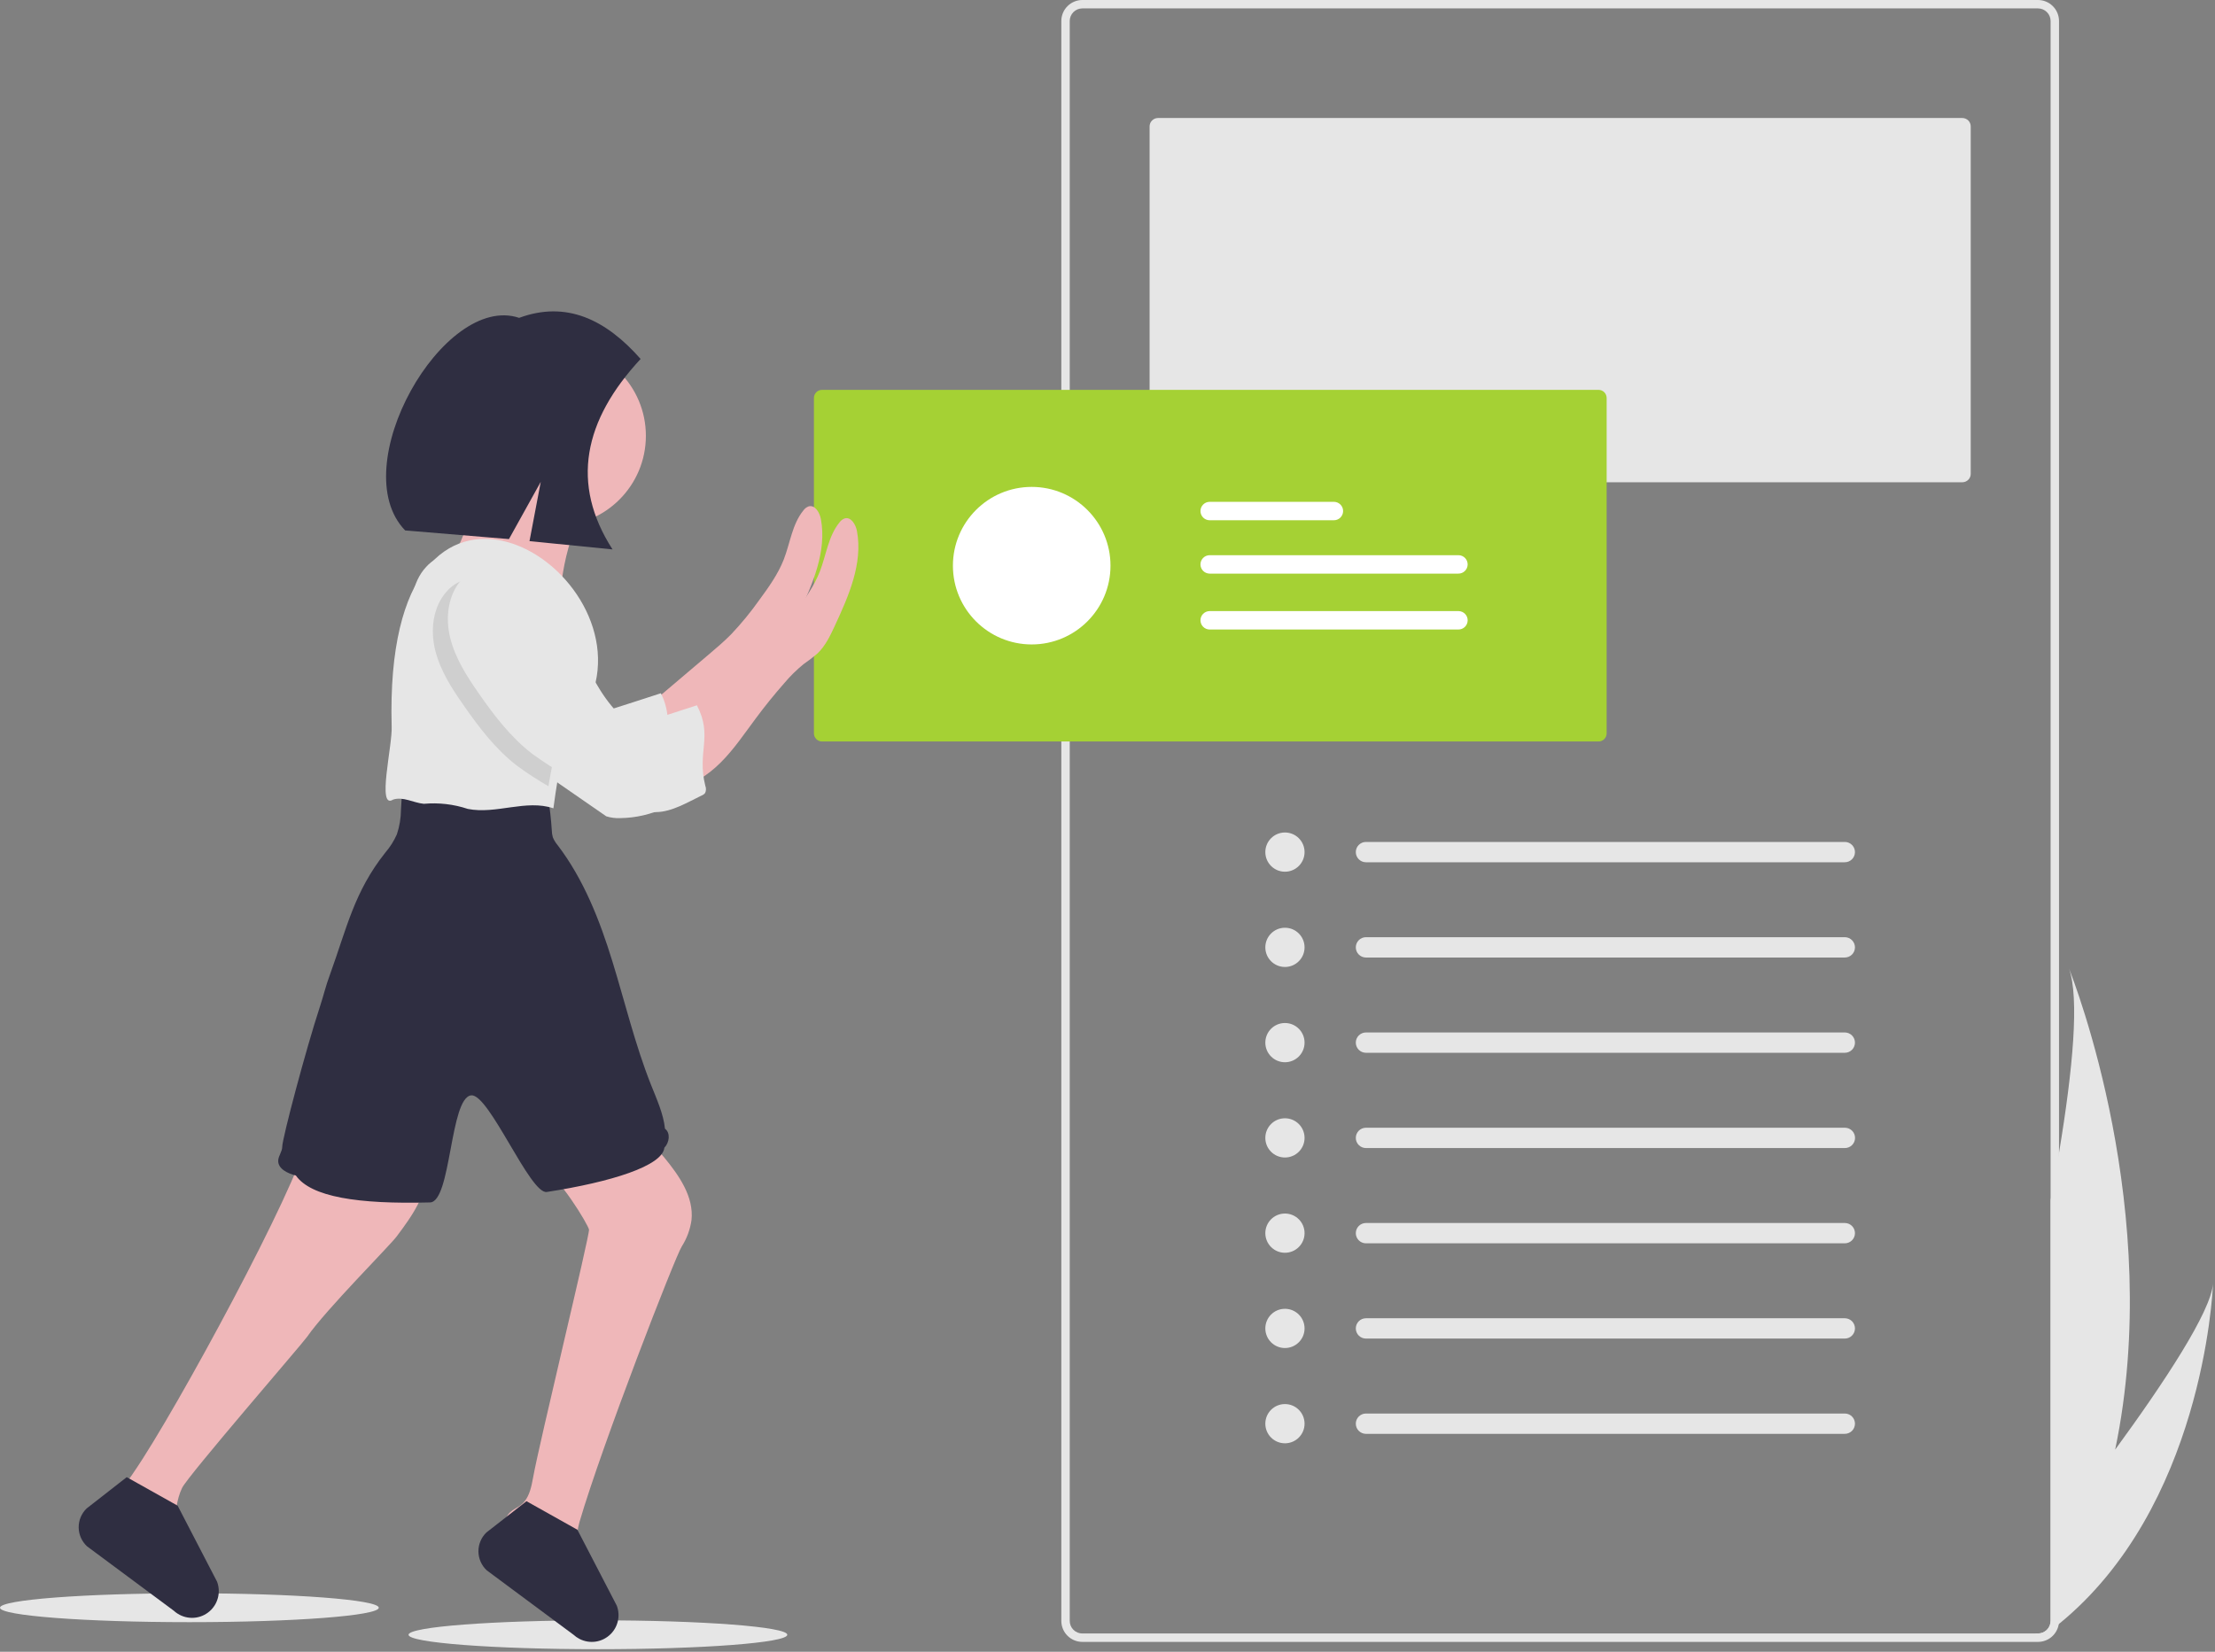 <svg width="244" height="182" viewBox="0 0 244 182" fill="none" xmlns="http://www.w3.org/2000/svg">
<rect x="0" y="0" width="244" height="182" fill="#808080" stroke="none"/>
<g clip-path="url(#clip0_2014_10299)">
<path d="M20.862 178.736C32.384 178.736 41.725 178.024 41.725 177.145C41.725 176.266 32.384 175.554 20.862 175.554C9.34 175.554 0 176.266 0 177.145C0 178.024 9.34 178.736 20.862 178.736Z" fill="#E6E6E6"/>
<path d="M65.865 181.716C77.387 181.716 86.728 181.004 86.728 180.125C86.728 179.246 77.387 178.534 65.865 178.534C54.343 178.534 45.003 179.246 45.003 180.125C45.003 181.004 54.343 181.716 65.865 181.716Z" fill="#E6E6E6"/>
<path d="M224.501 0H119.228C118.614 0.001 118.026 0.245 117.592 0.679C117.158 1.113 116.913 1.702 116.913 2.315V178.594C116.913 179.208 117.157 179.797 117.591 180.231C118.025 180.666 118.614 180.91 119.228 180.91H224.501C225.053 180.91 225.586 180.713 226.005 180.355C226.424 179.997 226.701 179.5 226.786 178.956C226.807 178.836 226.818 178.715 226.817 178.594V2.315C226.816 1.702 226.572 1.113 226.138 0.679C225.704 0.245 225.115 0.001 224.501 0ZM225.891 178.594C225.891 178.963 225.744 179.316 225.484 179.577C225.223 179.837 224.87 179.984 224.501 179.984H119.228C118.86 179.984 118.506 179.837 118.246 179.577C117.985 179.316 117.839 178.963 117.839 178.594V2.315C117.839 1.947 117.986 1.594 118.246 1.334C118.507 1.073 118.86 0.927 119.228 0.926H224.501C224.87 0.927 225.223 1.073 225.483 1.334C225.744 1.594 225.89 1.947 225.891 2.315V178.594Z" fill="#E6E6E6"/>
<path d="M127.563 13.003C127.318 13.004 127.082 13.101 126.909 13.275C126.735 13.448 126.637 13.684 126.637 13.93V52.211C126.637 52.456 126.735 52.692 126.909 52.865C127.082 53.039 127.318 53.137 127.563 53.137H216.166C216.411 53.137 216.647 53.039 216.821 52.865C216.994 52.692 217.092 52.456 217.092 52.211V13.93C217.092 13.684 216.994 13.448 216.821 13.275C216.647 13.101 216.411 13.004 216.166 13.003L127.563 13.003Z" fill="#E6E6E6"/>
<path d="M90.555 42.956C90.318 42.956 90.09 43.05 89.923 43.218C89.755 43.386 89.661 43.613 89.661 43.85V80.806C89.661 81.043 89.755 81.27 89.923 81.438C90.09 81.606 90.318 81.7 90.555 81.7H176.091C176.328 81.7 176.555 81.606 176.723 81.438C176.89 81.27 176.984 81.043 176.985 80.806V43.85C176.984 43.613 176.89 43.386 176.723 43.218C176.555 43.05 176.328 42.956 176.091 42.956H90.555Z" fill="#A5D134"/>
<path d="M47.017 128.795C47.13 131.563 45.361 134.017 43.706 136.222C42.951 137.255 35.935 144.254 33.816 147.313C33.303 148.055 20.705 162.597 20.059 163.944C19.907 164.263 19.782 164.595 19.685 164.934C19.308 166.226 19.291 167.616 19.324 168.994V169.957C19.39 172.059 19.486 174.172 19.986 176.208C20.059 176.506 20.142 176.807 20.185 177.109C20.051 177.021 19.925 176.922 19.808 176.814L12.961 171.732L12.534 171.414C12.097 170.149 11.683 168.871 11.216 167.623C10.938 166.881 11.236 166.034 11.726 165.414C12.257 164.828 12.842 164.294 13.474 163.819C13.959 163.316 14.392 162.766 14.765 162.176C19.49 155.299 32.797 130.623 33.767 125.657C35.045 125.418 36.356 125.402 37.64 125.607L44.471 126.514C45.209 126.613 46.017 126.749 46.497 127.315C46.825 127.74 47.007 128.259 47.017 128.795Z" fill="#EFB7B9"/>
<path d="M76.174 134.437C76.028 135.469 75.663 136.458 75.104 137.338C74.402 138.407 66.34 159.144 63.834 167.706C63.374 169.278 63.615 170.798 63.566 171.324C63.526 171.762 63.489 172.199 63.456 172.632C63.41 173.172 63.374 173.712 63.334 174.248C63.231 175.668 63.142 177.162 63.741 178.453C63.976 178.963 64.331 179.403 64.486 179.913C64.252 179.793 64.036 179.641 63.844 179.463L56.997 174.38C56.438 172.798 56.008 171.174 55.709 169.523C55.537 168.586 55.454 167.51 56.04 166.792C56.074 166.748 56.11 166.706 56.149 166.666C56.34 166.487 56.554 166.333 56.785 166.209C56.997 166.093 57.2 165.962 57.394 165.818C57.539 165.704 57.671 165.573 57.785 165.428C58.348 164.732 58.55 163.756 58.718 162.839C59.381 159.084 64.989 136.046 64.883 135.477C64.767 134.917 61.582 129.55 59.397 128.358C61.664 126.459 64.251 124.977 67.035 123.981C67.526 123.753 68.069 123.66 68.608 123.713C68.897 123.777 69.172 123.889 69.423 124.044C70.923 124.885 72.072 126.21 73.171 127.534C74.81 129.527 76.448 131.871 76.174 134.437Z" fill="#EFB7B9"/>
<path d="M73.186 126.46C72.974 128.463 67.348 130.235 60.234 131.337C58.397 131.622 53.882 120.502 51.914 120.69C49.547 120.916 49.713 132.426 47.372 132.488C39.404 132.699 34.255 131.882 32.59 129.52C31.69 129.301 30.604 128.785 30.647 127.864C30.677 127.338 31.094 126.871 31.09 126.354C31.09 125.454 33.703 115.594 35.242 110.916C35.626 109.753 35.904 108.561 36.338 107.413C38.212 102.234 39.017 98.261 42.44 93.95C42.964 93.345 43.395 92.666 43.718 91.934C44.012 91.055 44.165 90.135 44.172 89.209L44.361 85.968C49.436 85.729 54.366 85.825 59.333 86.898C59.602 86.89 59.864 86.989 60.06 87.174C60.256 87.359 60.371 87.615 60.379 87.884L60.379 87.891C60.571 89.077 60.706 90.267 60.783 91.464C60.785 91.728 60.823 91.991 60.895 92.245C61.026 92.567 61.207 92.865 61.432 93.129C64.306 96.897 66.067 101.406 67.458 105.923C68.848 110.439 69.954 115.081 71.702 119.497C72.305 121.02 73.093 122.732 73.252 124.365C73.881 124.831 73.742 125.888 73.186 126.46Z" fill="#2F2E41"/>
<path d="M78.01 72.168C78.884 71.429 79.758 70.688 80.559 69.873C81.69 68.675 82.734 67.398 83.684 66.052C84.698 64.671 85.704 63.258 86.333 61.662C87.045 59.834 87.264 57.755 88.502 56.239C88.642 56.041 88.836 55.89 89.061 55.801C89.767 55.58 90.293 56.464 90.429 57.195C91.091 60.778 89.512 64.354 87.975 67.658C87.469 68.747 86.939 69.866 86.062 70.691C85.58 71.102 85.077 71.488 84.555 71.846C83.78 72.477 83.066 73.18 82.423 73.945C81.319 75.199 80.27 76.498 79.274 77.842C78.039 79.498 76.88 81.233 75.417 82.693C73.954 84.153 72.123 85.342 70.073 85.63C70.659 85.55 70.467 82.11 70.404 81.677C70.315 81.047 69.885 80.306 69.871 79.69C69.855 78.935 70.163 78.826 70.785 78.296L78.01 72.168Z" fill="#EFB7B9"/>
<path d="M53.436 50.501C53.436 50.501 51.449 60.434 49.132 62.089C46.814 63.745 61.713 65.731 61.713 65.731C61.713 65.731 62.044 57.785 66.017 54.143C69.99 50.501 53.436 50.501 53.436 50.501Z" fill="#EFB7B9"/>
<path d="M66.786 89.944C67.277 90.098 67.791 90.165 68.305 90.143C70.044 90.124 71.757 89.725 73.325 88.974C73.472 88.917 73.602 88.823 73.702 88.702C73.761 88.576 73.792 88.438 73.795 88.298C73.798 88.159 73.772 88.02 73.719 87.891C72.785 84.117 74.586 79.836 72.798 76.386C70.855 77.018 68.722 77.71 66.779 78.326C66.481 78.447 66.16 78.501 65.839 78.485C65.454 78.405 65.101 78.212 64.826 77.932C62.72 76.111 61.392 73.575 60.19 71.068C58.988 68.562 57.81 65.976 55.916 63.936C54.022 61.897 52.251 60.818 49.483 61.112C48.5 61.247 47.598 61.728 46.94 62.47C45.377 64.152 45.066 66.711 45.615 68.943C46.165 71.174 47.426 73.151 48.738 75.035C50.446 77.492 52.284 79.912 54.658 81.736C55.942 82.666 57.275 83.527 58.651 84.315" fill="#E6E6E6"/>
<path d="M61.217 57.95C66.702 57.95 71.149 53.503 71.149 48.017C71.149 42.532 66.702 38.085 61.217 38.085C55.731 38.085 51.284 42.532 51.284 48.017C51.284 53.503 55.731 57.95 61.217 57.95Z" fill="#EFB7B9"/>
<path d="M65.19 76.604C62.204 80.125 61.573 84.624 60.962 89.063C57.962 88.047 54.638 89.752 51.532 89.129C49.972 88.61 48.322 88.419 46.685 88.567C45.536 88.457 44.397 87.736 43.301 88.103C41.479 89.257 43.254 82.109 43.145 80.031C42.19 44.984 70.617 62.033 65.19 76.604Z" fill="#E6E6E6"/>
<path d="M81.983 73.492C82.857 72.754 83.731 72.012 84.532 71.197C85.663 69.999 86.707 68.722 87.658 67.377C88.671 65.996 89.677 64.582 90.306 62.986C91.018 61.159 91.237 59.079 92.475 57.563C92.615 57.366 92.809 57.214 93.035 57.126C93.74 56.904 94.266 57.788 94.402 58.52C95.064 62.102 93.485 65.678 91.949 68.982C91.442 70.072 90.912 71.191 90.035 72.015C89.553 72.427 89.051 72.812 88.528 73.171C87.753 73.801 87.039 74.504 86.396 75.27C85.293 76.524 84.243 77.823 83.247 79.167C82.013 80.822 80.854 82.557 79.39 84.017C77.927 85.478 76.096 86.666 74.046 86.954C74.632 86.875 74.44 83.435 74.377 83.001C74.288 82.372 73.858 81.63 73.844 81.014C73.828 80.26 74.136 80.15 74.758 79.621L81.983 73.492Z" fill="#EFB7B9"/>
<path opacity="0.1" d="M64.196 76.935L64.173 76.978C63.6 78.041 62.743 78.935 62.154 79.995C61.491 81.193 61.184 82.561 60.919 83.908C60.735 84.813 60.566 85.719 60.412 86.626C59.223 85.945 58.073 85.196 56.969 84.385C54.595 82.561 52.757 80.14 51.049 77.68C49.724 75.796 48.466 73.82 47.926 71.591C47.387 69.363 47.701 66.801 49.251 65.119C49.909 64.376 50.811 63.894 51.794 63.758C54.562 63.463 56.31 64.533 58.204 66.569C60.097 68.605 61.27 71.204 62.478 73.701C63.014 74.783 63.564 75.892 64.196 76.935Z" fill="black"/>
<path d="M53.456 62.437C52.473 62.571 51.571 63.053 50.913 63.794C49.35 65.476 49.039 68.035 49.589 70.267C50.138 72.499 51.4 74.475 52.711 76.359C54.419 78.816 56.257 81.236 58.631 83.061C59.915 83.991 61.248 84.852 62.624 85.64C64.91 87.048 67.107 86.609 69.203 88.288C69.662 88.704 70.188 89.04 70.759 89.282C71.25 89.436 71.764 89.503 72.278 89.48C74.017 89.462 75.73 88.4 77.298 87.65C77.445 87.593 77.575 87.499 77.675 87.378C77.734 87.251 77.766 87.114 77.768 86.974C77.771 86.835 77.745 86.696 77.692 86.567C76.758 82.792 78.559 81.16 76.771 77.71C74.828 78.342 72.696 79.034 70.752 79.65C70.454 79.771 70.133 79.826 69.812 79.809C69.427 79.729 69.074 79.537 68.799 79.256C66.693 77.435 65.365 74.899 64.163 72.393C62.962 69.886 61.783 67.3 59.889 65.261C57.995 63.221 56.224 62.142 53.456 62.437Z" fill="#E6E6E6"/>
<path d="M67.287 180.032C66.844 180.482 66.269 180.778 65.645 180.876C65.022 180.973 64.383 180.868 63.824 180.575C63.59 180.455 63.374 180.303 63.181 180.125L56.334 175.043L53.62 173.026C53.334 172.761 53.105 172.44 52.948 172.083C52.79 171.726 52.707 171.341 52.703 170.951C52.699 170.561 52.774 170.175 52.924 169.815C53.075 169.455 53.296 169.129 53.577 168.858L55.378 167.454L56.123 166.871L57.123 166.09L57.997 165.408L63.605 168.553L63.701 168.739L67.946 176.923C68.144 177.45 68.188 178.023 68.071 178.574C67.954 179.125 67.682 179.631 67.287 180.032Z" fill="#2F2E41"/>
<path d="M23.251 177.383C22.809 177.833 22.233 178.129 21.61 178.227C20.986 178.325 20.347 178.219 19.788 177.926C19.699 177.88 19.609 177.827 19.523 177.771C19.39 177.683 19.263 177.585 19.146 177.476L12.299 172.394L11.872 172.076L9.584 170.377C9.298 170.112 9.07 169.791 8.912 169.434C8.755 169.078 8.671 168.692 8.667 168.302C8.663 167.913 8.739 167.526 8.889 167.166C9.039 166.806 9.261 166.48 9.541 166.209L11.342 164.805L12.087 164.222L13.087 163.441L13.961 162.759L14.103 162.838L19.023 165.597L19.57 165.904L19.666 166.09L23.91 174.274C24.109 174.801 24.152 175.374 24.035 175.925C23.918 176.476 23.646 176.982 23.251 177.383Z" fill="#2F2E41"/>
<path d="M70.569 39.55C66.723 35.193 62.386 33.108 57.187 35.022C48.844 32.222 37.878 51.466 44.63 58.445L56.066 59.398L59.568 53.093L58.329 59.624L67.476 60.537C62.81 53.282 64.307 46.307 70.569 39.55Z" fill="#2F2E41"/>
<path d="M113.651 71.007C118.444 71.007 122.33 67.121 122.33 62.328C122.33 57.535 118.444 53.649 113.651 53.649C108.857 53.649 104.972 57.535 104.972 62.328C104.972 67.121 108.857 71.007 113.651 71.007Z" fill="white"/>
<path d="M133.24 61.173C132.973 61.178 132.719 61.286 132.533 61.476C132.346 61.666 132.241 61.922 132.241 62.188C132.241 62.454 132.346 62.71 132.533 62.9C132.719 63.09 132.973 63.198 133.24 63.203H160.642C160.912 63.207 161.171 63.105 161.365 62.917C161.558 62.73 161.669 62.474 161.674 62.205C161.678 61.935 161.576 61.676 161.388 61.482C161.201 61.289 160.945 61.178 160.676 61.173C160.665 61.173 160.654 61.173 160.642 61.173H133.24Z" fill="white"/>
<path d="M133.239 55.294C132.973 55.298 132.719 55.407 132.533 55.597C132.346 55.787 132.241 56.042 132.241 56.309C132.241 56.575 132.346 56.831 132.533 57.02C132.719 57.21 132.973 57.319 133.239 57.323H146.924C147.193 57.328 147.452 57.225 147.646 57.038C147.839 56.85 147.95 56.594 147.954 56.325C147.959 56.056 147.856 55.797 147.669 55.603C147.482 55.41 147.226 55.298 146.957 55.294C146.946 55.294 146.935 55.294 146.924 55.294H133.239Z" fill="white"/>
<path d="M133.239 67.332C132.973 67.337 132.719 67.446 132.533 67.636C132.346 67.825 132.241 68.081 132.241 68.347C132.241 68.614 132.346 68.869 132.533 69.059C132.719 69.249 132.973 69.358 133.239 69.362H160.642C160.776 69.364 160.908 69.34 161.032 69.291C161.156 69.243 161.269 69.17 161.365 69.077C161.461 68.984 161.538 68.874 161.591 68.751C161.644 68.629 161.672 68.497 161.675 68.364C161.677 68.231 161.653 68.098 161.604 67.974C161.555 67.85 161.482 67.737 161.389 67.641C161.296 67.546 161.185 67.469 161.063 67.416C160.941 67.363 160.809 67.335 160.676 67.332C160.665 67.332 160.654 67.332 160.642 67.332H133.239Z" fill="white"/>
<path d="M141.547 96.049C142.74 96.049 143.708 95.081 143.708 93.888C143.708 92.694 142.74 91.727 141.547 91.727C140.353 91.727 139.386 92.694 139.386 93.888C139.386 95.081 140.353 96.049 141.547 96.049Z" fill="#E6E6E6"/>
<path d="M150.453 92.769C150.159 92.774 149.879 92.894 149.674 93.103C149.468 93.312 149.353 93.594 149.353 93.888C149.353 94.181 149.468 94.463 149.674 94.672C149.879 94.882 150.159 95.002 150.453 95.007H203.206C203.502 95.01 203.787 94.897 204 94.69C204.212 94.484 204.334 94.202 204.339 93.906C204.344 93.61 204.231 93.324 204.026 93.111C203.82 92.898 203.539 92.775 203.243 92.769C203.231 92.769 203.218 92.769 203.206 92.769H150.453Z" fill="#E6E6E6"/>
<path d="M141.547 106.545C142.74 106.545 143.708 105.578 143.708 104.384C143.708 103.191 142.74 102.223 141.547 102.223C140.353 102.223 139.386 103.191 139.386 104.384C139.386 105.578 140.353 106.545 141.547 106.545Z" fill="#E6E6E6"/>
<path d="M150.453 103.265C150.159 103.27 149.879 103.39 149.674 103.6C149.468 103.809 149.353 104.091 149.353 104.384C149.353 104.678 149.468 104.96 149.674 105.169C149.879 105.378 150.159 105.498 150.453 105.503H203.206C203.502 105.507 203.788 105.393 204 105.187C204.212 104.981 204.334 104.699 204.339 104.403C204.344 104.107 204.231 103.821 204.026 103.608C203.82 103.394 203.539 103.271 203.243 103.265C203.231 103.265 203.218 103.265 203.206 103.265H150.453Z" fill="#E6E6E6"/>
<path d="M141.547 117.042C142.74 117.042 143.708 116.074 143.708 114.881C143.708 113.687 142.74 112.72 141.547 112.72C140.353 112.72 139.386 113.687 139.386 114.881C139.386 116.074 140.353 117.042 141.547 117.042Z" fill="#E6E6E6"/>
<path d="M150.453 113.762C150.159 113.767 149.879 113.887 149.674 114.096C149.468 114.305 149.353 114.587 149.353 114.881C149.353 115.174 149.468 115.456 149.674 115.665C149.879 115.875 150.159 115.995 150.453 116H203.206C203.502 116.003 203.788 115.89 204 115.683C204.212 115.477 204.334 115.195 204.339 114.899C204.344 114.603 204.231 114.317 204.026 114.104C203.82 113.891 203.539 113.768 203.243 113.762C203.231 113.762 203.218 113.762 203.206 113.762H150.453Z" fill="#E6E6E6"/>
<path d="M141.547 127.538C142.74 127.538 143.708 126.571 143.708 125.377C143.708 124.184 142.74 123.216 141.547 123.216C140.353 123.216 139.386 124.184 139.386 125.377C139.386 126.571 140.353 127.538 141.547 127.538Z" fill="#E6E6E6"/>
<path d="M150.453 124.258C150.159 124.263 149.879 124.383 149.674 124.593C149.468 124.802 149.353 125.084 149.353 125.377C149.353 125.671 149.468 125.953 149.674 126.162C149.879 126.371 150.159 126.491 150.453 126.496H203.206C203.353 126.499 203.5 126.473 203.637 126.419C203.774 126.366 203.9 126.285 204.006 126.183C204.112 126.081 204.197 125.959 204.256 125.824C204.314 125.688 204.346 125.543 204.348 125.396C204.351 125.248 204.324 125.102 204.27 124.965C204.215 124.828 204.135 124.703 204.032 124.597C203.929 124.492 203.807 124.407 203.671 124.349C203.536 124.291 203.39 124.26 203.243 124.258C203.231 124.258 203.218 124.258 203.206 124.258H150.453Z" fill="#E6E6E6"/>
<path d="M141.547 138.035C142.74 138.035 143.708 137.067 143.708 135.874C143.708 134.68 142.74 133.713 141.547 133.713C140.353 133.713 139.386 134.68 139.386 135.874C139.386 137.067 140.353 138.035 141.547 138.035Z" fill="#E6E6E6"/>
<path d="M150.453 134.755C150.159 134.76 149.879 134.88 149.674 135.089C149.468 135.298 149.353 135.58 149.353 135.874C149.353 136.167 149.468 136.449 149.674 136.658C149.879 136.868 150.159 136.988 150.453 136.993H203.206C203.502 136.996 203.787 136.883 204 136.676C204.212 136.47 204.334 136.188 204.339 135.892C204.344 135.596 204.231 135.31 204.026 135.097C203.82 134.884 203.539 134.761 203.243 134.755C203.231 134.755 203.218 134.755 203.206 134.755H150.453Z" fill="#E6E6E6"/>
<path d="M141.547 148.531C142.74 148.531 143.708 147.564 143.708 146.37C143.708 145.177 142.74 144.209 141.547 144.209C140.353 144.209 139.386 145.177 139.386 146.37C139.386 147.564 140.353 148.531 141.547 148.531Z" fill="#E6E6E6"/>
<path d="M150.453 145.251C150.159 145.256 149.879 145.376 149.674 145.586C149.468 145.795 149.353 146.077 149.353 146.37C149.353 146.664 149.468 146.946 149.674 147.155C149.879 147.364 150.159 147.484 150.453 147.489H203.206C203.502 147.493 203.787 147.379 204 147.173C204.212 146.966 204.334 146.684 204.339 146.388C204.344 146.093 204.231 145.807 204.026 145.594C203.82 145.38 203.539 145.257 203.243 145.251C203.231 145.251 203.218 145.251 203.206 145.251H150.453Z" fill="#E6E6E6"/>
<path d="M141.547 159.028C142.74 159.028 143.708 158.06 143.708 156.867C143.708 155.673 142.74 154.706 141.547 154.706C140.353 154.706 139.386 155.673 139.386 156.867C139.386 158.06 140.353 159.028 141.547 159.028Z" fill="#E6E6E6"/>
<path d="M150.453 155.748C150.159 155.753 149.879 155.873 149.674 156.082C149.468 156.291 149.353 156.573 149.353 156.867C149.353 157.16 149.468 157.442 149.674 157.651C149.879 157.861 150.159 157.981 150.453 157.986H203.206C203.502 157.989 203.788 157.876 204 157.669C204.212 157.463 204.334 157.181 204.339 156.885C204.344 156.589 204.231 156.303 204.026 156.09C203.82 155.877 203.539 155.754 203.243 155.748C203.231 155.748 203.218 155.748 203.206 155.748H150.453Z" fill="#E6E6E6"/>
<path d="M243.781 141.452C243.734 142.591 242.583 166.107 226.786 178.955C226.125 179.493 225.439 180.01 224.727 180.508L224.189 179.984H224.501C224.87 179.983 225.223 179.837 225.484 179.577C225.744 179.316 225.89 178.963 225.891 178.594V132.243C226.221 130.465 226.533 128.718 226.817 127.016C228.357 117.77 229.07 109.96 227.916 106.715C228.416 107.968 238.455 133.605 233.003 159.725C238.403 152.332 243.528 144.57 243.781 141.452Z" fill="#E6E6E6"/>
</g>
<defs>
<clipPath id="clip0_2014_10299">
<rect width="243.781" height="181.716" fill="white"/>
</clipPath>
</defs>
</svg>
